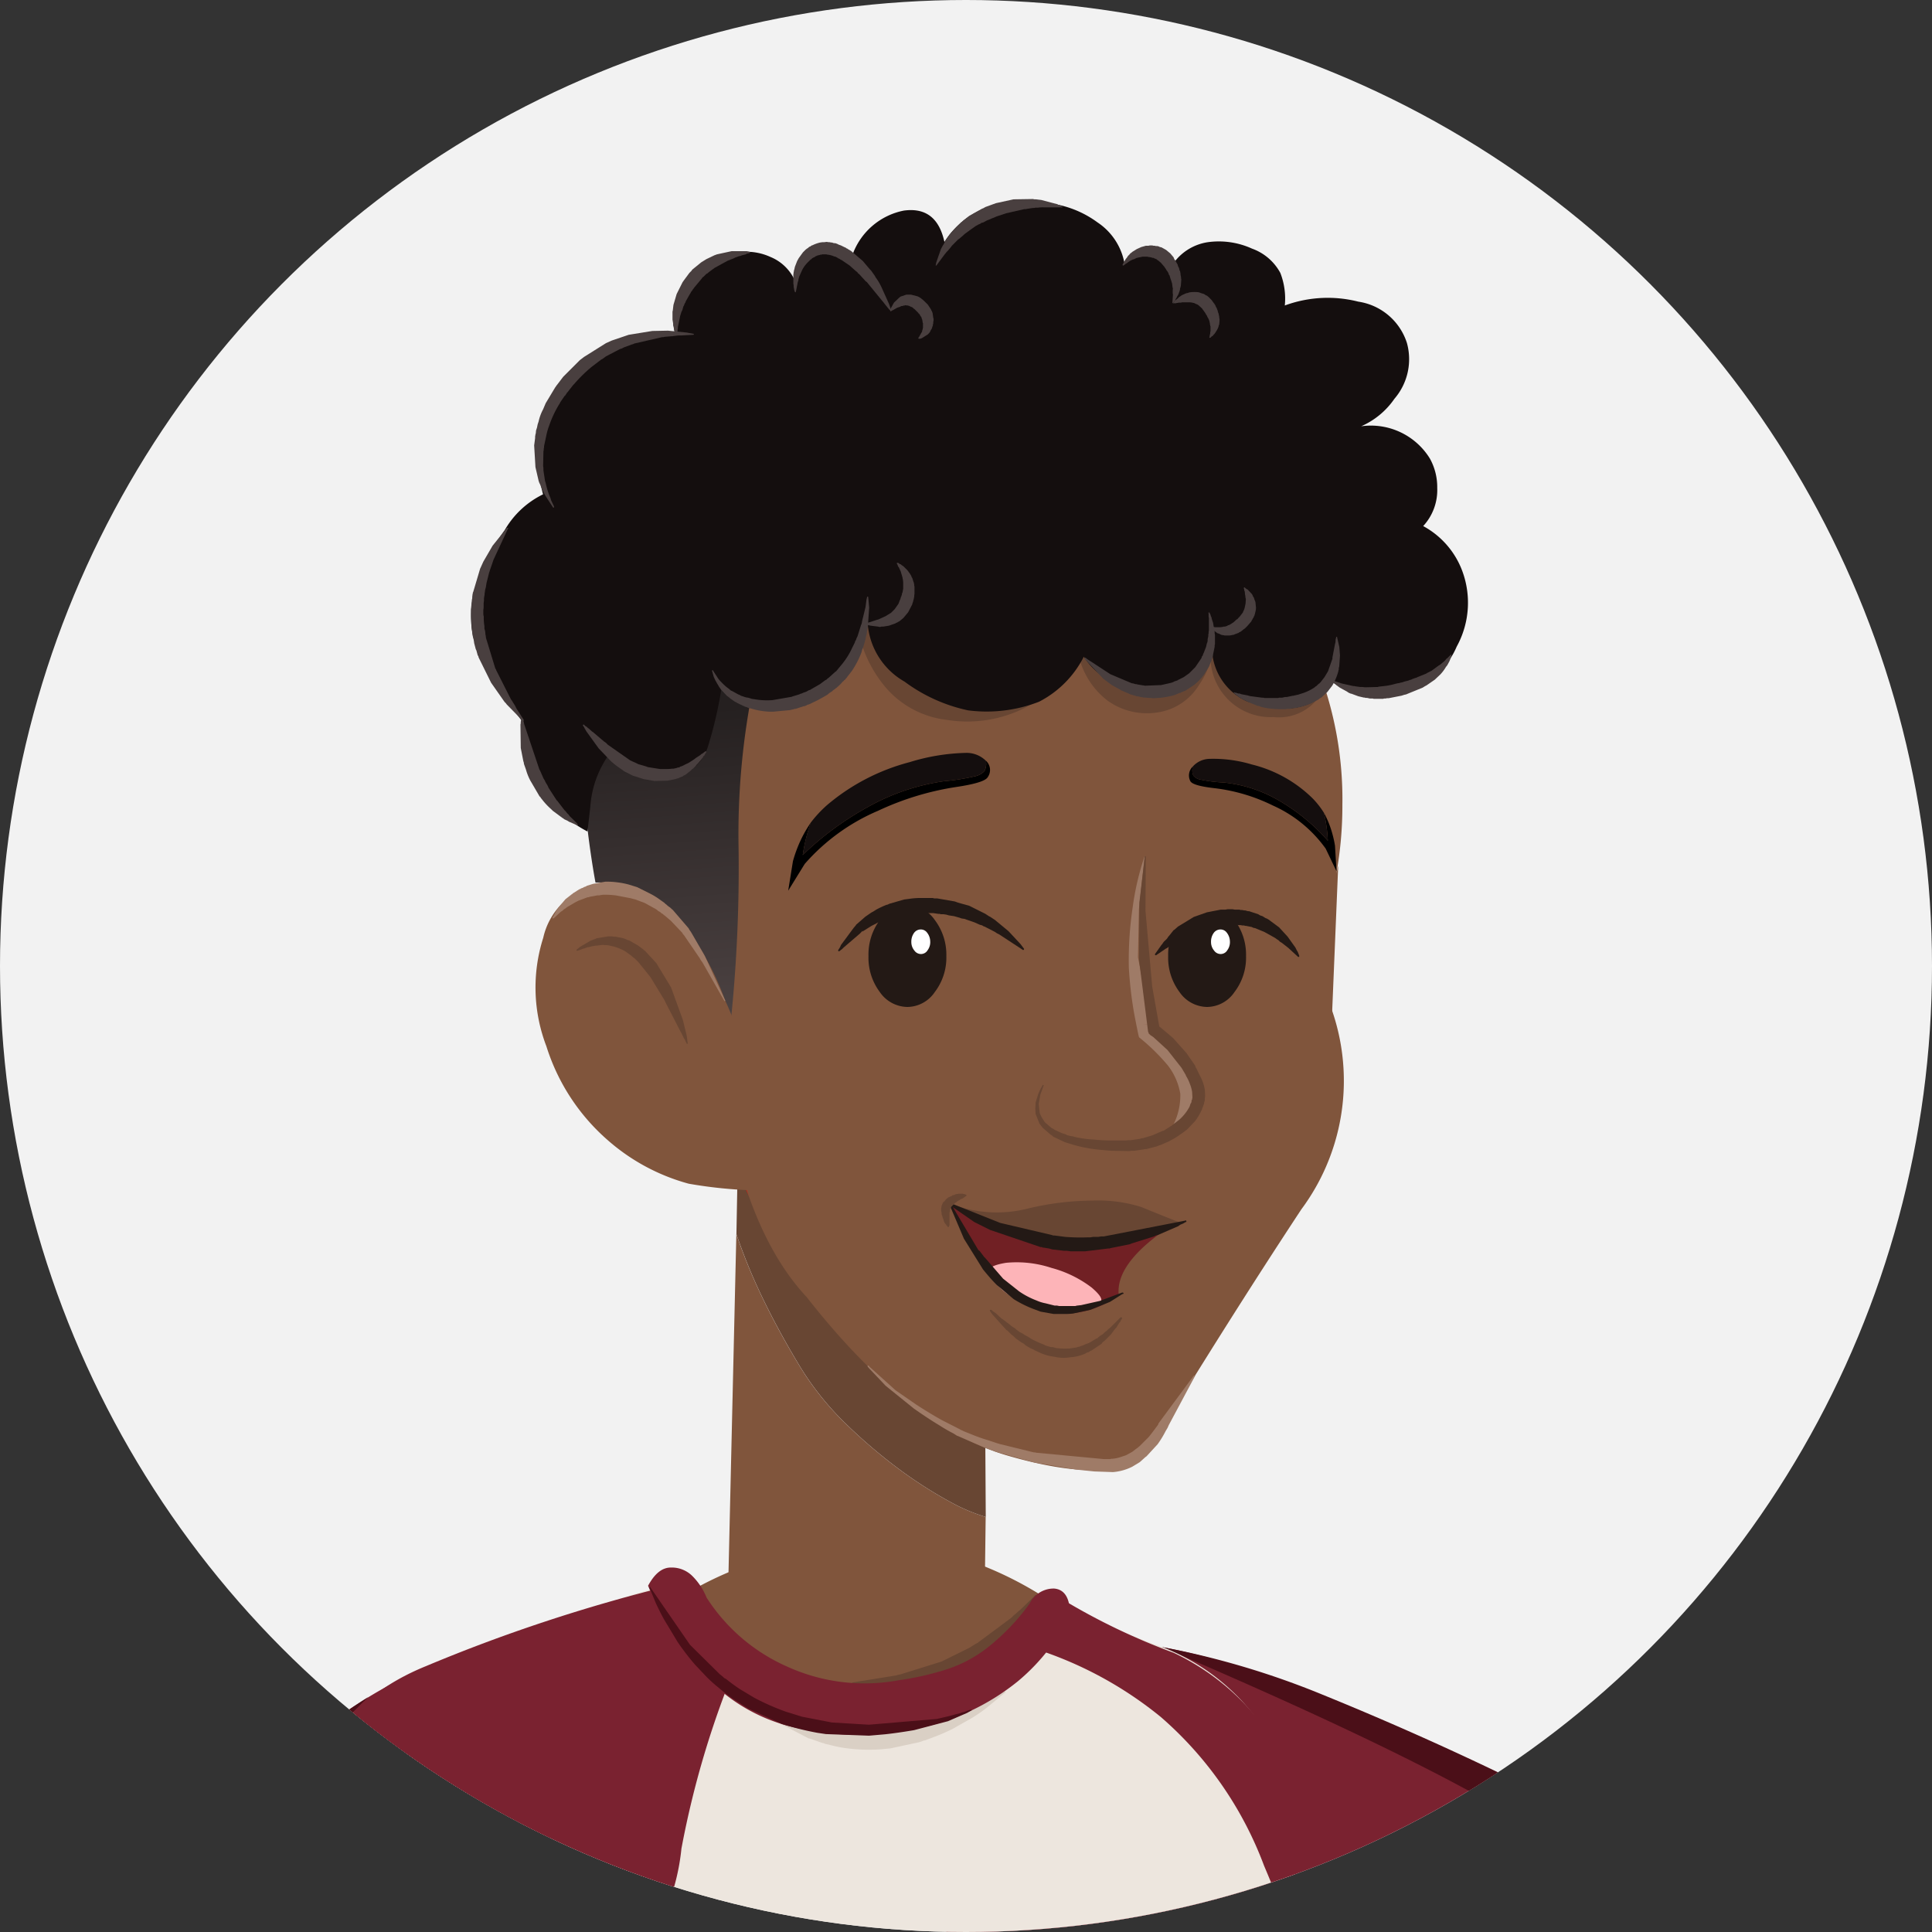 <svg xmlns="http://www.w3.org/2000/svg" xmlns:xlink="http://www.w3.org/1999/xlink" width="75" height="75" viewBox="0 0 75 75">
  <rect x="0" y="0" width="75" height="75" fill="#333333" stroke="none"/>
  <defs>
    <clipPath id="clip-path">
      <circle id="Ellipse_314" data-name="Ellipse 314" cx="37.5" cy="37.5" r="37.5" transform="translate(823.278 1568.256)" fill="#06f"/>
    </clipPath>
    <linearGradient id="linear-gradient" x1="0.543" y1="0.993" x2="0.511" y2="0.105" gradientUnits="objectBoundingBox">
      <stop offset="0" stop-color="#4d4343"/>
      <stop offset="1" stop-color="#252020"/>
    </linearGradient>
  </defs>
  <g id="Mask_Group_16261" data-name="Mask Group 16261" transform="translate(-823.278 -1568.256)" clip-path="url(#clip-path)">
    <circle id="Ellipse_314-2" data-name="Ellipse 314" cx="37.5" cy="37.5" r="37.5" transform="translate(823.278 1568.256)" fill="#f2f2f2"/>
    <g id="male_teen_DS_8" data-name="male teen DS 8" transform="translate(814.672 1575.984)">
      <g id="Group_64057" data-name="Group 64057" transform="matrix(-0.728, 0.686, -0.686, -0.728, 87.548, 79.497)">
        <g id="Group_64040" data-name="Group 64040" transform="translate(0.595 3.275)">
          <g id="Group_64039" data-name="Group 64039" transform="translate(0 0)">
            <path id="Path_51802" data-name="Path 51802" d="M8.62,0a103.73,103.73,0,0,1,3.225,15.79l-9.39,1.885Q.963,9.466,0,1.389Z" fill="#80553c"/>
          </g>
        </g>
        <g id="Group_64042" data-name="Group 64042" transform="translate(0.583 0)">
          <g id="Group_64041" data-name="Group 64041" transform="translate(0 0)">
            <path id="Path_51803" data-name="Path 51803" d="M8.782,4.391A4.242,4.242,0,0,1,7.492,7.5a4.222,4.222,0,0,1-3.1,1.278A4.263,4.263,0,0,1,1.278,7.5,4.263,4.263,0,0,1,0,4.391a4.222,4.222,0,0,1,1.278-3.1A4.242,4.242,0,0,1,4.391,0a4.2,4.2,0,0,1,3.1,1.29A4.2,4.2,0,0,1,8.782,4.391Z" transform="translate(0)" fill="#80553c"/>
          </g>
        </g>
        <g id="Group_64045" data-name="Group 64045" transform="translate(2.381 15.438)">
          <g id="Group_64044" data-name="Group 64044" transform="translate(0 0)">
            <g id="Group_64043" data-name="Group 64043">
              <path id="Path_51804" data-name="Path 51804" d="M.781,7.062,0,1.964A14.563,14.563,0,0,1,9.588.165l.831,4.713Z" fill="#684633"/>
            </g>
          </g>
        </g>
        <g id="Group_64047" data-name="Group 64047" transform="translate(7.864 29.223)">
          <g id="Group_64046" data-name="Group 64046" transform="translate(0 0)">
            <path id="Path_51805" data-name="Path 51805" d="M14.562,7.281a7.015,7.015,0,0,1-2.133,5.147,7.015,7.015,0,0,1-5.147,2.133,7.015,7.015,0,0,1-5.147-2.133A7.015,7.015,0,0,1,0,7.281,7.015,7.015,0,0,1,2.133,2.133,7.015,7.015,0,0,1,7.281,0a7.015,7.015,0,0,1,5.147,2.133A7.015,7.015,0,0,1,14.562,7.281Z" transform="translate(0)" fill="#7a2230"/>
          </g>
        </g>
        <g id="Group_64049" data-name="Group 64049" transform="translate(0.025 16.452)">
          <g id="Group_64048" data-name="Group 64048" transform="translate(0 0)">
            <path id="Path_51806" data-name="Path 51806" d="M17.067,1.285A108.9,108.9,0,0,0,22.2,18.34L10.121,25.348Q5.854,21.59,0,4.113,5.9-2.3,17.067,1.285Z" fill="#7a2230"/>
          </g>
        </g>
        <g id="Group_64052" data-name="Group 64052" transform="translate(0 16.467)">
          <g id="Group_64051" data-name="Group 64051" transform="translate(0 0)">
            <g id="Group_64050" data-name="Group 64050" transform="translate(0 0)">
              <path id="Path_51807" data-name="Path 51807" d="M5.383,18.052A121.944,121.944,0,0,1,0,4.073q5.675-6.256,16.67-2.9Q4.292.464,2.667,4.954,1.674,7.682,8.658,23.683A31.9,31.9,0,0,1,5.383,18.052Z" fill="#4b0f18"/>
            </g>
          </g>
        </g>
        <g id="Group_64054" data-name="Group 64054" transform="translate(18.236 22.401)">
          <g id="Group_64053" data-name="Group 64053" transform="translate(0 0)">
            <path id="Path_51808" data-name="Path 51808" d="M3.669,11.56,3.5,11.312l-.05-.087-.074-.1-.31-.521-.037-.074-.05-.074L1.9,8.124.729,4.366.022.161.01.025Q-.015,0,.022,0L.047.012l2.1,7.455,1.092,2.964.025.087.285.657.05.087.112.285q.025.025-.012.025Q3.669,11.6,3.669,11.56Z" transform="translate(0 0)" fill="#4b0f18"/>
          </g>
        </g>
        <g id="Group_64056" data-name="Group 64056" transform="translate(13.656 35.015)">
          <g id="Group_64055" data-name="Group 64055" transform="translate(0 0)">
            <path id="Path_51809" data-name="Path 51809" d="M1.488,1.861V1.488h.372m-.372,0V1.116m1.488.372L1.488,0,0,1.488,1.488,2.977Zm-1.861,0h.372" transform="translate(0 0)" fill="none" stroke="rgba(0,0,0,0)" stroke-linecap="round" stroke-linejoin="round" stroke-width="0.086"/>
          </g>
        </g>
      </g>
      <g id="Group_64067" data-name="Group 64067" transform="translate(23.424 73.973)">
        <g id="Group_64059" data-name="Group 64059" transform="translate(0 15.581)">
          <g id="Group_64058" data-name="Group 64058">
            <path id="Path_51810" data-name="Path 51810" d="M11.158,127.235a160.107,160.107,0,0,0-1.687-26.4l-32.254,1.389a176.2,176.2,0,0,1-3.97,25.307Q-8.928,134.376,11.158,127.235Z" transform="translate(26.752 -100.836)" fill="#ede6de"/>
          </g>
        </g>
        <g id="Group_64061" data-name="Group 64061" transform="translate(3.868 0.996)">
          <g id="Group_64060" data-name="Group 64060">
            <path id="Path_51811" data-name="Path 51811" d="M1716.939,726.728a16.3,16.3,0,1,0,4.773-11.535A15.715,15.715,0,0,0,1716.939,726.728Z" transform="translate(-1716.939 -710.42)" fill="#ede6de"/>
          </g>
        </g>
        <g id="Group_64064" data-name="Group 64064" transform="translate(0.025 0)">
          <g id="Group_64063" data-name="Group 64063">
            <g id="Group_64062" data-name="Group 64062">
              <path id="Path_51812" data-name="Path 51812" d="M-111.333-311.568q.385-.012.782-.012.4.05.794.112a2.144,2.144,0,0,1,.236-.012,17.631,17.631,0,0,1-.223-3.362,4.112,4.112,0,0,1,.062-.558,4.552,4.552,0,0,1,.1-.484l-.223.707a16.817,16.817,0,0,0-10.048,2.369l-3.238,3.374a26.809,26.809,0,0,0-2.853,4.925,23.017,23.017,0,0,0-.98,4.8,202.219,202.219,0,0,1-3.92,26.188,21.124,21.124,0,0,0,3.325,1.079q2.042.508,3.213.856a17.093,17.093,0,0,0,2.915.571q1.746.227,3.61.571a18.245,18.245,0,0,0,3.771.323q1.923-.035,2.729-.062t3.3-.186a31.98,31.98,0,0,0,4.553-.583q2-.347,3.436-.72t1.786-.471q.336-.087.67-.186t.67-.211q-.261.05-.509.112-2.034.4-4.143.633-1.5.174-3.027.323a54.09,54.09,0,0,1-5.545.186,29.625,29.625,0,0,1-3.436-.273,28.051,28.051,0,0,1-4.838-1.1,10.878,10.878,0,0,1-3.387-1.873,6.524,6.524,0,0,1-2.233-3.486,17.443,17.443,0,0,1-.484-2.816,42.219,42.219,0,0,1-.161-5.111q.062-1.923.186-3.871.074-1.327.211-2.655.163-1.489.285-3.548t.533-4.5a14.821,14.821,0,0,1,1.551-4.565,9.942,9.942,0,0,1,3.188-3.511,20.409,20.409,0,0,1,2.952-1.712A13.429,13.429,0,0,1-111.333-311.568Z" transform="translate(130.847 315.885)" fill="#dad0c5"/>
            </g>
          </g>
        </g>
        <g id="Group_64066" data-name="Group 64066" transform="translate(17.467 44.213)">
          <g id="Group_64065" data-name="Group 64065" transform="translate(0 0)">
            <path id="Path_51813" data-name="Path 51813" d="M-8.8-9.173V-8.8h.372m-.372,0v.372M-7.312-8.8-8.8-7.312-10.289-8.8-8.8-10.289Zm-1.861,0H-8.8" transform="translate(10.289 10.289)" fill="none" stroke="rgba(0,0,0,0)" stroke-linecap="round" stroke-linejoin="round" stroke-width="0.086"/>
          </g>
        </g>
      </g>
      <g id="Group_64092" data-name="Group 64092" transform="translate(20.173 52.226)">
        <g id="Group_64069" data-name="Group 64069" transform="translate(14.08 0)">
          <g id="Group_64068" data-name="Group 64068" transform="translate(0)">
            <path id="Path_51814" data-name="Path 51814" d="M-49.641-260.937l1.228-5.88a14.018,14.018,0,0,0-4.044-2.32,12.76,12.76,0,0,0-4.081-.707,13.685,13.685,0,0,0-7.828,2.357l-.285,6.55Z" transform="translate(64.652 269.845)" fill="#80553c"/>
          </g>
        </g>
        <g id="Group_64071" data-name="Group 64071" transform="translate(3.908 1.452)">
          <g id="Group_64070" data-name="Group 64070">
            <path id="Path_51815" data-name="Path 51815" d="M-100.228-249.995a8.641,8.641,0,0,0-1.315-4.342,8.255,8.255,0,0,0-4.094-3.052,25.245,25.245,0,0,1-3.97-1.861,9.3,9.3,0,0,1-4.317,4.615q-3.291,1.935-5.769-.6t-3.089-3.052a5.3,5.3,0,0,1-1.154-1.526,20.586,20.586,0,0,0-2.605.72q-2.183.686-4.367,1.4a25.9,25.9,0,0,0-4.057,1.749l3.275,34.14q1.29-1.762,2.7-3.411,1.265-1.476,2.655-2.866l.521-.521.521-.5q1-.918,2.084-1.749a20.9,20.9,0,0,1,4.156-2.444,13.2,13.2,0,0,1,4.081-1.042,12.488,12.488,0,0,1,4.032.36,15.2,15.2,0,0,1,3.957,1.737,18.382,18.382,0,0,1,2.469,1.811,26.37,26.37,0,0,1,2.183,2.109,32.823,32.823,0,0,1,3.052,3.784Z" transform="translate(134.963 259.807)" fill="#ede6de"/>
          </g>
        </g>
        <g id="Group_64073" data-name="Group 64073" transform="translate(0.124 4.417)">
          <g id="Group_64072" data-name="Group 64072" transform="translate(0 0)">
            <path id="Path_51816" data-name="Path 51816" d="M1559.089,538.129a7.285,7.285,0,1,0-2.134,5.148A7.015,7.015,0,0,0,1559.089,538.129Z" transform="translate(-1544.525 -530.847)" fill="#ede6de"/>
          </g>
        </g>
        <g id="Group_64076" data-name="Group 64076" transform="translate(5.123 17.604)">
          <g id="Group_64075" data-name="Group 64075">
            <g id="Group_64074" data-name="Group 64074">
              <path id="Path_51817" data-name="Path 51817" d="M-120.084-148.167q-6.463,1.054-6.476,1.042l2.034,20.94,4.354-5.359Z" transform="translate(126.56 148.167)" fill="#dad0c5"/>
            </g>
          </g>
        </g>
        <g id="Group_64081" data-name="Group 64081" transform="translate(0 1.638)">
          <g id="Group_64078" data-name="Group 64078">
            <g id="Group_64077" data-name="Group 64077">
              <path id="Path_51818" data-name="Path 51818" d="M-147.086-248.349a35.687,35.687,0,0,1,2.307-7.567l-2.9-2.605a63.93,63.93,0,0,0-9.329,3.089q-4.722,1.921-4.962,7.406a7.7,7.7,0,0,0,3.8,5.917l.236.124q.158.088.31.161l.062.025.211.087a6.715,6.715,0,0,0,2.047.5,7.392,7.392,0,0,0,.744.037,7.016,7.016,0,0,0,5.148-2.134,6.85,6.85,0,0,0,.521-.583A8.58,8.58,0,0,0-147.086-248.349Z" transform="translate(161.972 258.521)" fill="#7a2230"/>
            </g>
          </g>
          <g id="Group_64080" data-name="Group 64080" transform="translate(28.508 0.496)">
            <g id="Group_64079" data-name="Group 64079" transform="translate(0)">
              <path id="Path_51819" data-name="Path 51819" d="M40.057-250.526a14.22,14.22,0,0,1,4.007,5.769q.762,1.8,1.327,3.411a33.419,33.419,0,0,1-.05-3.92,9.951,9.951,0,0,0-.211-2.68,4.724,4.724,0,0,0-1.464-2.692,9.308,9.308,0,0,0-3.114-2.382,25.211,25.211,0,0,1-4.317-2.072l-1.166,1.886A14.877,14.877,0,0,1,40.057-250.526Z" transform="translate(-35.07 255.091)" fill="#7a2230"/>
            </g>
          </g>
        </g>
        <g id="Group_64083" data-name="Group 64083" transform="translate(21.511 1.961)">
          <g id="Group_64082" data-name="Group 64082">
            <path id="Path_51820" data-name="Path 51820" d="M102.612-141.5l-.074.037-.236.149-1.079.533-1.6.5-.074.012-.074.025-1.7.273h-.012l-.012.025.012.012.1.025.67.05.062.012.856-.025.161-.025H99.7l.695-.124.732-.211a5.8,5.8,0,0,0,.732-.285l.36-.186,1.1-.744.968-.98.422-.6.05-.062.087-.161.05-.074q.012-.012-.012-.037h-.025l-.062.074-.521.5-.05.037-.149.136-.05.037-.1.1Z" transform="translate(-97.749 143.366)" fill="#684633"/>
          </g>
        </g>
        <g id="Group_64085" data-name="Group 64085" transform="translate(17.64 5.707)">
          <g id="Group_64084" data-name="Group 64084">
            <path id="Path_51821" data-name="Path 51821" d="M-32.116-229.615l-.273.112-.1.025a8.362,8.362,0,0,1-.831.261q-.372.1-.434.112l-.67.136h-.062l-.05.012-1.054.074-.062.012-.05-.012h-.347l-.682-.062-1.154-.248-1.253-.459-.459-.223-.1-.037-.074-.05-.236-.112q-.037-.037-.037.012v.025l.757.658.062.037.273.2,1.1.571h.025l.5.174.062.012.05.025.124.025a5.2,5.2,0,0,0,.98.174,6.378,6.378,0,0,0,1.042.012l.385-.037,1.1-.236.124-.037.05-.025.062-.012.236-.087a8.221,8.221,0,0,0,.844-.36l.707-.4a6.117,6.117,0,0,0,.571-.385l.769-.633v-.037h-.037l-.72.323-.037.012-.273.124-.074.025-.074.037-.583.236Z" transform="translate(40.043 230.397)" fill="#dad0c5"/>
          </g>
        </g>
        <g id="Group_64087" data-name="Group 64087" transform="translate(13.596 0.894)">
          <g id="Group_64086" data-name="Group 64086">
            <path id="Path_51822" data-name="Path 51822" d="M-57.563-257.416a9.012,9.012,0,0,0,3.92-1.836,7.883,7.883,0,0,0,1.278-1.352,4.3,4.3,0,0,0,.72-1.576q-.1-.633-.6-.67a1.038,1.038,0,0,0-.943.583,8.562,8.562,0,0,1-1.575,1.662,5.15,5.15,0,0,1-1.65.893,11.269,11.269,0,0,1-1.861.422,7.24,7.24,0,0,1-4.28-.509,7.139,7.139,0,0,1-3.176-2.7,2.5,2.5,0,0,0-.546-.831,1.131,1.131,0,0,0-.844-.335q-.5,0-.881.707a12.17,12.17,0,0,0,1.96,3.2,6.763,6.763,0,0,0,4.143,2.382A10.463,10.463,0,0,0-57.563-257.416Z" transform="translate(67.996 263.669)" fill="#7a2230"/>
          </g>
        </g>
        <g id="Group_64089" data-name="Group 64089" transform="translate(13.636 1.653)">
          <g id="Group_64088" data-name="Group 64088" transform="translate(0)">
            <path id="Path_51823" data-name="Path 51823" d="M-53.424-252.7q.471-.05,1.129-.161l1.315-.347.744-.323.149-.087q.037,0,.012-.025,0-.037-.025-.012l-.05.012-.2.074-.1.025-.062.025-.2.05q-.149.05-.707.174l-2.63.223-1.439-.087-1.154-.223-.645-.2a9.2,9.2,0,0,1-1.228-.546l-.558-.335q-.31-.211-.521-.385l-.074-.037-.05-.05-.124-.1-1.154-1.141L-62.53-258.4q0-.037-.025-.012-.037,0-.012.025l.248.6q.211.447.335.658l.5.831a9.327,9.327,0,0,0,.695.906l.434.459a5.572,5.572,0,0,0,.484.434,6.06,6.06,0,0,0,.546.422l.583.372,1.3.6a11.358,11.358,0,0,0,1.389.347l.335.05,1.675.062Z" transform="translate(62.577 258.418)" fill="#4b0f18"/>
          </g>
        </g>
        <g id="Group_64091" data-name="Group 64091" transform="translate(21.945 37.552)">
          <g id="Group_64090" data-name="Group 64090" transform="translate(0 0)">
            <path id="Path_51824" data-name="Path 51824" d="M-8.8-9.173V-8.8h.372m-.372,0v.372M-7.312-8.8-8.8-7.312-10.289-8.8-8.8-10.289Zm-1.861,0H-8.8" transform="translate(10.289 10.289)" fill="none" stroke="rgba(0,0,0,0)" stroke-linecap="round" stroke-linejoin="round" stroke-width="0.086"/>
          </g>
        </g>
      </g>
      <g id="Group_64101" data-name="Group 64101" transform="translate(46.609 76.913) rotate(-67.309)">
        <g id="Group_64094" data-name="Group 64094" transform="matrix(0.978, -0.208, 0.208, 0.978, 0, 3.79)">
          <g id="Group_64093" data-name="Group 64093" transform="translate(0 0)">
            <path id="Path_51825" data-name="Path 51825" d="M9.777,28.712a18.056,18.056,0,0,1-1.4,3.646L0,30.039q-.012-.943.012-1.885A176.088,176.088,0,0,1,1.728,7.318a59.4,59.4,0,0,0,.6-7.293L8.264,0a60.37,60.37,0,0,0,.347,9.513q.535,4.153,1.178,10.53T9.777,28.712Z" fill="#80553c"/>
          </g>
        </g>
        <g id="Group_64096" data-name="Group 64096" transform="translate(2.246 0)">
          <g id="Group_64095" data-name="Group 64095" transform="translate(0 0)">
            <path id="Path_51826" data-name="Path 51826" d="M5.957,2.978a2.869,2.869,0,0,1-.873,2.1,2.869,2.869,0,0,1-2.1.873,2.869,2.869,0,0,1-2.1-.873A2.869,2.869,0,0,1,0,2.978,2.869,2.869,0,0,1,.873.873,2.869,2.869,0,0,1,2.978,0a2.869,2.869,0,0,1,2.1.873A2.869,2.869,0,0,1,5.957,2.978Z" transform="translate(0)" fill="#80553c"/>
          </g>
        </g>
        <g id="Group_64098" data-name="Group 64098" transform="translate(2.695 5.762)">
          <g id="Group_64097" data-name="Group 64097" transform="translate(0 0)">
            <path id="Path_51827" data-name="Path 51827" d="M3.073,24.421l.149,1.091q.025.025-.012.025-.025.025-.025-.012L1.9,18.6l-.781-5.78L.01.025Q-.015,0,.022,0L.047.012,3.036,24.148Q3.061,24.334,3.073,24.421Z" transform="translate(0 0)" fill="#684633"/>
          </g>
        </g>
        <g id="Group_64100" data-name="Group 64100" transform="translate(9.117 31.175)">
          <g id="Group_64099" data-name="Group 64099" transform="translate(0 0)">
            <path id="Path_51828" data-name="Path 51828" d="M1.488,1.86V1.488H1.86m-.372,0V1.116m1.488.372L1.488,0,0,1.488,1.488,2.977Zm-1.86,0h.372" fill="none" stroke="rgba(0,0,0,0)" stroke-linecap="round" stroke-linejoin="round" stroke-width="0.086"/>
          </g>
        </g>
      </g>
      <g id="Group_64120" data-name="Group 64120" transform="translate(16.189 51.582) rotate(21.652)">
        <g id="Group_64103" data-name="Group 64103" transform="translate(0.595 22.836)">
          <g id="Group_64102" data-name="Group 64102" transform="translate(0 0)">
            <path id="Path_51829" data-name="Path 51829" d="M8.621,17.676a103.735,103.735,0,0,0,3.225-15.79L2.456,0Q.963,8.21,0,16.287Z" fill="#80553c"/>
          </g>
        </g>
        <g id="Group_64105" data-name="Group 64105" transform="translate(0.583 35.004)">
          <g id="Group_64104" data-name="Group 64104" transform="translate(0 0)">
            <path id="Path_51830" data-name="Path 51830" d="M8.782,4.391a4.243,4.243,0,0,0-1.29-3.113A4.222,4.222,0,0,0,4.391,0,4.263,4.263,0,0,0,1.278,1.278,4.263,4.263,0,0,0,0,4.391a4.222,4.222,0,0,0,1.278,3.1,4.243,4.243,0,0,0,3.113,1.29,4.2,4.2,0,0,0,3.1-1.29A4.2,4.2,0,0,0,8.782,4.391Z" fill="#80553c"/>
          </g>
        </g>
        <g id="Group_64108" data-name="Group 64108" transform="translate(2.382 21.286)">
          <g id="Group_64107" data-name="Group 64107" transform="translate(0 0)">
            <g id="Group_64106" data-name="Group 64106">
              <path id="Path_51831" data-name="Path 51831" d="M.781,0,0,5.1A14.564,14.564,0,0,0,9.588,6.9l.831-4.714Z" fill="#684633"/>
            </g>
          </g>
        </g>
        <g id="Group_64110" data-name="Group 64110" transform="translate(7.864 0)">
          <g id="Group_64109" data-name="Group 64109" transform="translate(0 0)">
            <path id="Path_51832" data-name="Path 51832" d="M14.562,7.281a7.015,7.015,0,0,0-2.133-5.148A7.015,7.015,0,0,0,7.281,0,7.015,7.015,0,0,0,2.134,2.134,7.015,7.015,0,0,0,0,7.281a7.015,7.015,0,0,0,2.134,5.148,7.015,7.015,0,0,0,5.148,2.134,7.015,7.015,0,0,0,5.148-2.134A7.015,7.015,0,0,0,14.562,7.281Z" transform="translate(0)" fill="#7a2230"/>
          </g>
        </g>
        <g id="Group_64112" data-name="Group 64112" transform="translate(0.025 1.985)">
          <g id="Group_64111" data-name="Group 64111" transform="translate(0 0)">
            <path id="Path_51833" data-name="Path 51833" d="M17.068,24.064A108.906,108.906,0,0,1,22.2,7.008L10.122,0Q5.855,3.758,0,21.236,5.9,27.649,17.068,24.064Z" fill="#7a2230"/>
          </g>
        </g>
        <g id="Group_64115" data-name="Group 64115" transform="translate(0 3.634)">
          <g id="Group_64114" data-name="Group 64114" transform="translate(0 0)">
            <g id="Group_64113" data-name="Group 64113">
              <path id="Path_51834" data-name="Path 51834" d="M5.383,5.631A121.95,121.95,0,0,0,0,19.611q5.675,6.257,16.671,2.9-12.379.707-14-3.783Q1.675,16,8.658,0A31.9,31.9,0,0,0,5.383,5.631Z" fill="#4b0f18"/>
            </g>
          </g>
        </g>
        <g id="Group_64117" data-name="Group 64117" transform="translate(18.237 9.802)">
          <g id="Group_64116" data-name="Group 64116" transform="translate(0 0)">
            <path id="Path_51835" data-name="Path 51835" d="M3.669.022,3.5.27l-.05.087-.074.1-.31.521-.037.074-.05.074L1.9,3.458.729,7.217.022,11.422l-.012.136q-.025.025.012.025l.025-.012,2.1-7.455L3.235,1.151l.025-.087L3.545.407,3.595.32,3.706.035Q3.731.01,3.694.01,3.669-.015,3.669.022Z" fill="#4b0f18"/>
          </g>
        </g>
        <g id="Group_64119" data-name="Group 64119" transform="translate(13.657 5.793)">
          <g id="Group_64118" data-name="Group 64118" transform="translate(0 0)">
            <path id="Path_51836" data-name="Path 51836" d="M1.488,1.116v.372h.372m-.372,0v.372m1.488-.372L1.488,2.977,0,1.488,1.488,0Zm-1.861,0h.372" fill="none" stroke="rgba(0,0,0,0)" stroke-linecap="round" stroke-linejoin="round" stroke-width="0.086"/>
          </g>
        </g>
      </g>
      <g id="Group_64129" data-name="Group 64129" transform="translate(12.3 99.226) rotate(-137.749)">
        <g id="Group_64122" data-name="Group 64122" transform="matrix(0.978, 0.208, -0.208, 0.978, 6.728, 0)">
          <g id="Group_64121" data-name="Group 64121" transform="translate(0 0)">
            <path id="Path_51837" data-name="Path 51837" d="M9.778,3.647A18.058,18.058,0,0,0,8.377,0L0,2.32Q-.008,3.262.017,4.2A176.1,176.1,0,0,0,1.728,25.043a59.407,59.407,0,0,1,.6,7.293l5.941.025a60.375,60.375,0,0,1,.347-9.514q.535-4.153,1.178-10.531T9.778,3.647Z" transform="translate(0)" fill="#80553c"/>
          </g>
        </g>
        <g id="Group_64124" data-name="Group 64124" transform="translate(2.246 29.487)">
          <g id="Group_64123" data-name="Group 64123" transform="translate(0 0)">
            <path id="Path_51838" data-name="Path 51838" d="M5.957,2.979A2.869,2.869,0,0,0,5.084.873,2.869,2.869,0,0,0,2.979,0,2.869,2.869,0,0,0,.873.873,2.869,2.869,0,0,0,0,2.979,2.869,2.869,0,0,0,.873,5.084a2.869,2.869,0,0,0,2.105.873,2.869,2.869,0,0,0,2.105-.873A2.869,2.869,0,0,0,5.957,2.979Z" transform="translate(0)" fill="#80553c"/>
          </g>
        </g>
        <g id="Group_64126" data-name="Group 64126" transform="translate(2.695 4.132)">
          <g id="Group_64125" data-name="Group 64125" transform="translate(0 0)">
            <path id="Path_51839" data-name="Path 51839" d="M3.074,1.126,3.223.035Q3.247.01,3.21.01q-.025-.025-.025.012L1.9,6.944l-.781,5.78-1.1,12.8q-.025.025.012.025l.025-.012L3.036,1.4Q3.061,1.213,3.074,1.126Z" fill="#684633"/>
          </g>
        </g>
        <g id="Group_64128" data-name="Group 64128" transform="translate(9.118 1.289)">
          <g id="Group_64127" data-name="Group 64127" transform="translate(0 0)">
            <path id="Path_51840" data-name="Path 51840" d="M1.488,1.116v.372h.372m-.372,0v.372m1.488-.372L1.488,2.977,0,1.488,1.488,0Zm-1.861,0h.372" fill="none" stroke="rgba(0,0,0,0)" stroke-linecap="round" stroke-linejoin="round" stroke-width="0.086"/>
          </g>
        </g>
      </g>
      <g id="Group_64134" data-name="Group 64134" transform="translate(36.871 31.795)">
        <g id="Group_64131" data-name="Group 64131" transform="translate(0 0)">
          <g id="Group_64130" data-name="Group 64130">
            <path id="Path_51841" data-name="Path 51841" d="M-21.641-106.406a7.166,7.166,0,0,1-1.166-.471,16.863,16.863,0,0,1-2.32-1.476,20.334,20.334,0,0,1-2.1-1.824,11.305,11.305,0,0,1-1.724-2.233q-.757-1.265-1.327-2.444a21.868,21.868,0,0,1-1.042-2.531l-.323,13.944,9.962.149Z" transform="translate(31.64 125.771)" fill="#80553c"/>
            <path id="Path_51842" data-name="Path 51842" d="M-19.821-170.945h-.062a4.548,4.548,0,0,0-1.377-3.015,4.565,4.565,0,0,0-3.349-1.389,4.62,4.62,0,0,0-3.374,1.389,4.6,4.6,0,0,0-1.377,3.362q0,.136.012.273l-.062,3.362a21.864,21.864,0,0,0,1.042,2.531q.571,1.179,1.327,2.444a11.3,11.3,0,0,0,1.724,2.233,20.333,20.333,0,0,0,2.1,1.824,16.865,16.865,0,0,0,2.32,1.476,7.163,7.163,0,0,0,1.166.471Z" transform="translate(29.733 175.349)" fill="#684633"/>
          </g>
        </g>
        <g id="Group_64133" data-name="Group 64133" transform="translate(3.089 23.88)">
          <g id="Group_64132" data-name="Group 64132" transform="translate(0 0)">
            <path id="Path_51843" data-name="Path 51843" d="M-8.8-9.173V-8.8h.372m-.372,0v.372M-7.312-8.8-8.8-7.312-10.289-8.8-8.8-10.289Zm-1.861,0H-8.8" transform="translate(10.289 10.289)" fill="none" stroke="rgba(0,0,0,0)" stroke-linecap="round" stroke-linejoin="round" stroke-width="0.086"/>
          </g>
        </g>
      </g>
      <g id="Group_64225" data-name="Group 64225" transform="translate(26.885 0)">
        <g id="Group_64135" data-name="Group 64135" transform="translate(10.353 31.808)">
          <path id="Path_51844" data-name="Path 51844" d="M-23.277-28.079a4.553,4.553,0,0,1-1.394,3.354,4.553,4.553,0,0,1-3.354,1.394,4.583,4.583,0,0,1-3.363-1.394,4.568,4.568,0,0,1-1.385-3.354,4.6,4.6,0,0,1,1.385-3.363,4.6,4.6,0,0,1,3.363-1.385,4.568,4.568,0,0,1,3.354,1.385A4.583,4.583,0,0,1-23.277-28.079Z" transform="translate(32.773 32.828)" fill="none" stroke="red" stroke-linecap="round" stroke-linejoin="round" stroke-width="0.086"/>
        </g>
        <g id="Group_64141" data-name="Group 64141" transform="translate(4.751 8.981)">
          <g id="Group_64137" data-name="Group 64137">
            <g id="Group_64136" data-name="Group 64136">
              <path id="Path_51845" data-name="Path 51845" d="M-13.934-153.516a14.011,14.011,0,0,0-10.284-4.255A14.011,14.011,0,0,0-34.5-153.516a14.011,14.011,0,0,0-4.255,10.284,13.99,13.99,0,0,0,2.221,7.778l.012.062q5.224,7.308,12.653,8.274,8.784.863,13.708-5.955l.323-7.8-.074.31a14.734,14.734,0,0,0,.236-2.667A14.011,14.011,0,0,0-13.934-153.516Z" transform="translate(38.757 157.771)" fill="#80553c"/>
            </g>
          </g>
          <g id="Group_64140" data-name="Group 64140" transform="translate(10.185 6.411)">
            <g id="Group_64139" data-name="Group 64139">
              <g id="Group_64138" data-name="Group 64138">
                <path id="Path_51846" data-name="Path 51846" d="M82.07,48.855a2.275,2.275,0,0,0,1.662-1.079,3.28,3.28,0,0,0,.447-.93,2.335,2.335,0,0,0,2.444,2.183,1.925,1.925,0,0,0,1.848-.906,2.3,2.3,0,0,0,.459-1.613q-.323-.409-9.416-1.451Q70.4,44,70.4,44.439a4.968,4.968,0,0,0,1.216,3.5,3.69,3.69,0,0,0,2.332,1.2,4.978,4.978,0,0,0,3.8-.955,6.023,6.023,0,0,0,1.327-1.464,3.075,3.075,0,0,0,1.092,1.662A2.609,2.609,0,0,0,82.07,48.855Z" transform="translate(-70.397 -44.312)" fill="#684633"/>
              </g>
            </g>
          </g>
        </g>
        <g id="Group_64146" data-name="Group 64146" transform="translate(9.391 30.443)">
          <g id="Group_64143" data-name="Group 64143" transform="translate(0 0)">
            <g id="Group_64142" data-name="Group 64142" transform="translate(0 0)">
              <path id="Path_51847" data-name="Path 51847" d="M-9.386,9.01q3.936,5.032,7.8,6.153t5.359.012Q6.939,9.967,9.817,5.6a8.368,8.368,0,0,0,.744-8.771l-23.6.533Q-12.489,5.7-9.386,9.01Z" transform="translate(13.033 3.173)" fill="#80553c"/>
            </g>
          </g>
          <g id="Group_64145" data-name="Group 64145" transform="translate(6.01 14.843)">
            <g id="Group_64144" data-name="Group 64144">
              <path id="Path_51848" data-name="Path 51848" d="M-30.99,101.907q.037-.037-.012-.037h-.025l-1.365,1.848-.012.037-.012.025-.037.05q-.248.335-.323.422l-.347.347-.062.05-.025.025-.025.012-.174.136-.248.136-.261.087a1.355,1.355,0,0,1-.285.05h-.037l-.025.012h-.248l-2.63-.248-.037-.012h-.05l-1.365-.335-.012-.012h-.025l-.372-.124a6.023,6.023,0,0,1-.633-.223l-.31-.124-.074-.037-.037-.012-.037-.025-.707-.36q-.447-.248-.992-.6l-.806-.558-1.017-.918-.025-.037q-.012-.012-.037,0t0,.037l.025.037.67.707,1.092.881q.583.409.98.645a6.191,6.191,0,0,0,.558.323l.136.087.037.012,1.079.471.335.112.037.025h.025l.025.012,1.377.385h.025l.012.012h.012l.037.012,1.613.273.72.074.72.025a2.034,2.034,0,0,0,.732-.2l.31-.186.223-.2.037-.025.434-.471a3.817,3.817,0,0,0,.31-.509l.074-.124.05-.112Z" transform="translate(43.687 -101.479)" fill="#9f7b67"/>
            </g>
          </g>
        </g>
        <g id="Group_64169" data-name="Group 64169" transform="translate(0 0)">
          <g id="Group_64148" data-name="Group 64148" transform="translate(4.23 18.653)">
            <g id="Group_64147" data-name="Group 64147">
              <path id="Path_51849" data-name="Path 51849" d="M54.877,124.659q.112,2.295.347,4.119.124.943.261,1.687a3.784,3.784,0,0,1,3,1.216,8.013,8.013,0,0,1,2.208,4.59,58.045,58.045,0,0,0,.347-7.108,28.877,28.877,0,0,1,.608-6.5q-.744-.31-3.287.6Q57.991,123.382,54.877,124.659Z" transform="translate(-54.877 -122.583)" fill="url(#linear-gradient)"/>
            </g>
          </g>
          <g id="Group_64150" data-name="Group 64150" transform="translate(0 0.09)">
            <g id="Group_64149" data-name="Group 64149">
              <path id="Path_51850" data-name="Path 51850" d="M49.965-4.908a3.958,3.958,0,0,0-1.513-.682,5.794,5.794,0,0,0-2.531.012,3.34,3.34,0,0,0-1.9,1.427q-.3-1.389-1.575-1.216a2.666,2.666,0,0,0-2.01,1.762,1.033,1.033,0,0,0-.6-.335,1.141,1.141,0,0,0-.695.1,1.749,1.749,0,0,0-.645.459,1.223,1.223,0,0,0-.285.72,1.776,1.776,0,0,0-.943-.906,2.224,2.224,0,0,0-2.022.087,3.041,3.041,0,0,0-1.427,1.265A2.463,2.463,0,0,0,33.552-.6a5.651,5.651,0,0,0-2.134.3A3.6,3.6,0,0,0,29.669.761a6,6,0,0,0-1.253,2.431,4.749,4.749,0,0,0,.025,2.456,3.468,3.468,0,0,0-1.489,1.389A7.987,7.987,0,0,0,25.774,9.42a3.617,3.617,0,0,0,.409,2.866,20.036,20.036,0,0,0,1.427,2.146,3.486,3.486,0,0,0,.682,2.556,4.776,4.776,0,0,0,1.873,1.749l.112-.98a3.934,3.934,0,0,1,.732-2.022,2.35,2.35,0,0,0,2.493.93,1.825,1.825,0,0,0,1.34-1.228,15.967,15.967,0,0,0,.521-2.233,2.407,2.407,0,0,0,1.439.682,3.543,3.543,0,0,0,1.7-.211,4.906,4.906,0,0,0,2.072-1.824q.31-.72.471-1.154a2.842,2.842,0,0,0,1.427,2.221,6.356,6.356,0,0,0,2.469,1.116,5.615,5.615,0,0,0,2.754-.335,3.984,3.984,0,0,0,1.737-1.749,2.666,2.666,0,0,0,1.6,1.154,3.191,3.191,0,0,0,2.134.136,1.889,1.889,0,0,0,.906-.62,2.04,2.04,0,0,0,.335-.955,2.308,2.308,0,0,0,1.365,2.022,5.028,5.028,0,0,0,1.538.273,2.309,2.309,0,0,0,.992-.236,1.819,1.819,0,0,0,.744-.806,3.134,3.134,0,0,0,2.283.5,3.075,3.075,0,0,0,2.58-1.861,3.535,3.535,0,0,0,.174-3.039,3.286,3.286,0,0,0-1.476-1.638A2.058,2.058,0,0,0,63.152,5.4a2.284,2.284,0,0,0-.285-1.141A2.692,2.692,0,0,0,60.2,3.006a3.056,3.056,0,0,0,1.29-1.067,2.354,2.354,0,0,0,.484-2.171,2.343,2.343,0,0,0-1.886-1.6,4.821,4.821,0,0,0-2.853.149,2.743,2.743,0,0,0-.174-1.265,2.024,2.024,0,0,0-1.1-.943,3.109,3.109,0,0,0-1.724-.248,2.011,2.011,0,0,0-1.3.782,1.488,1.488,0,0,0-.844-.571.9.9,0,0,0-.645.136,1.1,1.1,0,0,0-.447.422A2.427,2.427,0,0,0,49.965-4.908Z" transform="translate(-25.638 5.724)" fill="#140e0e"/>
            </g>
          </g>
          <g id="Group_64154" data-name="Group 64154" transform="translate(0)">
            <g id="Group_64151" data-name="Group 64151" transform="translate(18.037)">
              <path id="Path_51851" data-name="Path 51851" d="M156.092,11.481l.012.025.72.769.335.248.335.186.037.025.037.012.31.136.248.074.087.012.087.025h.05l.025.012h.012l.372.025a3.121,3.121,0,0,0,.757-.1l.087-.025.174-.074.05-.012h.012v-.012h.012l.012-.012.05-.012.012-.012.025-.012.05-.012.36-.236.136-.124a1.954,1.954,0,0,0,.248-.285l.186-.3.062-.161L161,11.63v-.012l.012-.012.025-.074v-.012l.012-.025.025-.074v-.025l.012-.025v-.037l.062-.3v-.062l.012-.037v-.36l-.012-.062v-.062l-.012-.05-.05-.3-.05-.149-.012-.062L161,9.844l-.012-.05-.037-.074V9.7l-.05.012.012.025v.124l.012.062V10.4l-.012.062v.05l-.012.05v.062l-.025.112V10.8l-.012.062-.012.025-.012.037-.025.112-.087.223v.012l-.012.012-.025.062v.012l-.012.025-.025.025-.012.037v.012l-.012.025-.236.347-.236.236-.211.149-.223.112-.012.012-.037.012-.025.012h-.012l-.037.012-.074.037-.074.025-.385.087-.645.025-.012-.012h-.037l-.223-.037-.037-.012h-.037L158,12.461l-.074-.012L157.1,12.1l-.893-.583-.062-.05-.025-.012-.025.025m14.217-.149-.012.025-.124.124-.037.025-.037.05-.037.037-.161.136-.062.037-.273.2-.174.087-.037.025-.335.136a.3.3,0,0,1-.1.037l-.1.037-.05.025-.05.012-.062.025-.149.037-.037.012-.025.012-.112.025h-.012l-.012.012h-.037l-.112.025a2.476,2.476,0,0,1-.434.087l-.223.025-.025.012-.5.012-.1-.012H166.8l-.186-.025-.05-.012h-.037l-.447-.1-.261-.087-.062-.012-.012-.012-.025.037.025.012.124.124.136.1.273.149.074.05.087.037h.025l.025.012.236.087.211.05h.037l.025.012h.062l.112.025h.112l.037.012h.372l.025-.012h.062l.062-.012h.062l.509-.1.025-.012h.025l.012-.012.112-.025.025-.012.608-.248.1-.062.05-.025.323-.223.223-.211a1.6,1.6,0,0,0,.211-.285l.05-.062.087-.161.062-.161.012-.062.012-.012-.037-.025M151.614-5.688l-.223.174-.05.05-.025.012-.409.422-.012.025-.037.037-.136.2-.025.05-.025.037-.05.1-.025.037-.074.136-.186.533-.012.074-.012.025.037.012.012-.025.323-.434.025-.025.025-.037.062-.062.124-.149.025-.037.248-.248.025-.012.174-.149.037-.037.149-.112L151.6-5.1l.025-.025.248-.174.112-.062.062-.025.05-.037.062-.012.161-.087.037-.012.174-.074.037-.012.112-.05.372-.124.707-.161h.062l.05-.012L154.095-6h.05l.05-.012h.1a1.261,1.261,0,0,1,.2-.012h.707l.025.012.012-.05h-.025l-.062-.037-.074-.025-.05-.025-.608-.161-.211-.025h-.062l-.05-.012-.757.012-.682.149-.409.149-.087.05-.037.012-.509.285M159.6-2.4l-.025.037-.012.025-.025.012.012.037.025-.012h.074l.025-.012h.025l.062-.012h.074l.05-.012h.31l.087.012.037.012h.025l.1.05h.012l.025.012.012.012.025.012.136.124.062.087.012.012.012.025.025.025.012.025.025.037.025.05.025.025V-1.8l.025.05a.5.5,0,0,1,.074.174v.025l.012.012v.05l.012.037v.025l.012.025v.186l-.012.037v.062l-.012.025v.025l-.012.037v.025l-.012.037.025.012.025-.012L161.017-1l.037-.025.025-.012.012-.025.05-.05.025-.037.012-.012.012-.025a.8.8,0,0,0,.1-.186L161.3-1.4V-1.42l.025-.062.012-.136v-.062l-.012-.074v-.037l-.012-.037L161.3-1.9l-.012-.025L161.265-2v-.025l-.012-.012-.025-.074-.037-.062-.012-.037-.012-.025-.025-.025v-.025h-.012V-2.3h-.012l-.087-.124-.124-.124-.062-.05-.037-.012-.074-.05-.124-.037a.356.356,0,0,0-.161-.037,1.172,1.172,0,0,0-.285.012L160.1-2.7l-.062.012-.161.074-.112.074-.062.062-.05.037-.025.025Z" transform="translate(-150.311 6.345)" fill="#493f3f"/>
            </g>
            <g id="Group_64152" data-name="Group 64152" transform="translate(0 5.111)">
              <path id="Path_51852" data-name="Path 51852" d="M29.992,44.315l.037.05.037.074.025.037.025.05.484.67.5.521.05.037.05.05.025.012.025.025.347.248.347.174h.012l.385.124.422.074.5-.012.261-.05.037-.012h.025l.062-.025h.025l.05-.025h.012l.012-.012.1-.037.025-.012.025-.025.062-.025.223-.174.037-.037.05-.037.1-.1.025-.037.062-.062.186-.223.025-.05.037-.037.037-.074.037-.05q.012-.012-.012-.037h-.025l-.112.087-.05.025-.037.037-.174.112-.062.05-.211.136-.05.025L34,45.8l-.174.087-.05.012-.037.025-.025.012h-.025l-.05.012-.012.012H33.6l-.037.012h-.012l-.05.012h-.062a1.477,1.477,0,0,1-.223.012h-.236l-.471-.074-.062-.025-.3-.087-.025-.012h-.012l-.012-.012-.273-.124-.868-.608-.074-.074-.087-.062-.422-.36-.025-.012-.124-.112-.05-.037-.037-.037-.062-.037-.05-.05q-.012-.012-.037.012v.025m-2.915-7.642q.037-.037-.012-.037H27.04l-.558.695-.36.62-.112.248L26,38.211l-.273.918-.012.012v.025l-.012.05-.012.1v.05l-.012.05-.037.385.025.707.037.3.05.2.012.1.062.236.025.05.05.186.025.037.012.05.484.98.521.744.05.05.037.05.62.633h.037v-.037l-.285-.447-.05-.1-.124-.2-.037-.05-.571-1.129-.012-.037-.025-.037-.36-1.179-.012-.1-.012-.037v-.05l-.012-.087-.025-.087v-.1a1.843,1.843,0,0,1-.025-.36L26.122,40v-.174l.012-.1v-.174l.012-.087v-.087l.012-.087.012-.05V39.2l.025-.174.025-.087.025-.161.1-.4.012-.037.012-.025v-.012l.149-.434.558-1.2m6.5-7.493a1.752,1.752,0,0,1,.236-.012l.459-.025a.022.022,0,0,0,.025-.025l-.012-.012-.261-.05-.732-.074-.608.012-.918.149-.657.223-.223.1L30.029,30l-.161.124-.645.645-.236.31v.012h-.012l-.012.012-.012.025-.062.087v.012l-.012.012-.335.558-.1.236a1.814,1.814,0,0,0-.174.471l-.037.112-.025.124-.037.112-.012.124L28.144,33v.025l-.012.062v.062l-.037.285.05.844.124.533.025.074.037.074a2.373,2.373,0,0,0,.236.484l.261.4q.025.012.037,0V35.8l-.112-.236-.025-.087-.037-.087a3.1,3.1,0,0,1-.149-.5l-.025-.074-.062-.409v-.087l-.012-.087.012-.571.012-.05v-.05l.012-.05v-.05l.087-.409a2.593,2.593,0,0,1,.124-.422,4.066,4.066,0,0,1,.4-.831l.025-.05.161-.236L29.3,31.5l.012-.025.037-.05.012-.025.012-.012v-.012h.012l.223-.285.037-.037a5.754,5.754,0,0,1,.682-.67L30.7,30.1l.05-.025.136-.1.546-.285.05-.012.1-.05.3-.112.05-.012.05-.025,1.079-.248h.05l.037-.012.3-.025h.037l.037-.012h.062m8.845,8.944-.074-.05-.025-.025-.037-.012-.074-.05L42.174,38v.025l.025.037.025.074.025.025.074.161.074.248V38.6l.012.037.012.112v.248l-.025.136-.025.062v.037l-.012.012v.012l-.012.037V39.3l-.012.012-.025.087v.012l-.012.012-.062.161-.149.211-.136.136-.223.136-.273.124-.05.012-.3.1h-.025l-.05.025L41,40.345a.022.022,0,0,0-.025.025l.012.012.05.025.05.012h.025l.037.012.3.037a.161.161,0,0,0,.124,0h.074l.223-.037.248-.087.037-.025.037-.012.037-.025.05-.025.149-.124.186-.223.161-.31v-.025l.012-.025.025-.074v-.025l.012-.025.012-.05v-.025l.012-.025v-.05l.012-.087v-.273l-.012-.05v-.037l-.012-.05v-.025l-.012-.012-.05-.161-.025-.037-.012-.037-.012-.025-.062-.1-.025-.025-.012-.025-.05-.062Z" transform="translate(-25.638 -28.982)" fill="#493f3f"/>
            </g>
            <g id="Group_64153" data-name="Group 64153" transform="translate(16.276 3.709)">
              <path id="Path_51853" data-name="Path 51853" d="M138.942,19.293h-.174l-.223.074-.05.037-.211.2-.124.223-.012.05-.012.025.012.037h.025l.025-.025.037-.012.174-.1.112-.037.037-.025.087-.012.012-.012h.05l.012-.012.087.012h.025l.025.012h.012l.074.037.037.012.037.025.037.037.025.012.149.149.012.025.025.012.012.025.012.012.025.05.012.012.025.037.025.087.012.012v.05l.012.025v.05h.012v.2H139.4v.037l-.012.025v.012l-.012.025v.037l-.012.012-.112.2-.025.025.012.037h.05l.05-.012.05-.025.136-.087.025-.012.012-.012.025-.012.062-.062.037-.05v-.012l.012-.012.012-.037.037-.05.05-.149v-.05h.012v-.074l.012-.05v-.074l-.012-.037-.025-.174-.025-.074-.025-.037-.012-.037-.124-.186-.074-.074a1.531,1.531,0,0,0-.248-.211l-.074-.037Z" transform="translate(-138.135 -19.293)" fill="#493f3f"/>
            </g>
          </g>
          <g id="Group_64156" data-name="Group 64156" transform="translate(9.356 15.432)">
            <g id="Group_64155" data-name="Group 64155">
              <path id="Path_51854" data-name="Path 51854" d="M96.333,100.334l-.025.112-.037.285-.136.558a.309.309,0,0,1-.037.136l-.136.434-.037.074-.025.074-.025.037-.025.074-.1.2a2.907,2.907,0,0,1-.385.62l-.236.285-.025.012-.273.248-.025.012-.05.05-.05.025-.2.149-.347.2-.037.025-.05.012-.087.05-.136.05-.05.025-.05.012-.05.025-.285.087-.012.012h-.025l-.72.124a2.837,2.837,0,0,1-.707-.037l-.087-.012-.161-.05h-.05l-.012-.012h-.025l-.186-.062-.037-.025-.062-.025-.248-.136-.037-.012-.025-.025L91,103.932l-.025-.025-.1-.074a2.737,2.737,0,0,1-.31-.31l-.211-.323q0-.037-.025-.012-.037,0-.012.025l.062.223.074.161.025.037.025.05.062.1.025.05.025.025.012.025.037.05.223.236.1.074.025.025.174.124.074.037.037.025.211.1.012.012h.025l.037.025.087.025.05.025.149.037a2.794,2.794,0,0,0,.806.112l.658-.062.161-.037.025-.012h.037l.31-.1.062-.012.1-.05.05-.012.31-.149q.1-.05.4-.223l.087-.074.1-.062.037-.037.087-.062.025-.025.025-.012.161-.149.074-.087.05-.037v-.012l.012-.012.025-.012.074-.087.025-.037.174-.223a3.567,3.567,0,0,0,.372-.72l.025-.1.037-.087v-.012l.012-.025.087-.3.012-.087.025-.087.05-.31.05-.732-.037-.4a.022.022,0,0,0-.025-.025Z" transform="translate(-90.307 -100.322)" fill="#493f3f"/>
            </g>
          </g>
          <g id="Group_64158" data-name="Group 64158" transform="translate(12.517 1.662)">
            <g id="Group_64157" data-name="Group 64157" transform="translate(0 0)">
              <path id="Path_51855" data-name="Path 51855" d="M113.569,5.157h-.037l-.087-.012-.087.012h-.074l-.087.012a1.39,1.39,0,0,0-.31.112h-.012l-.025.012-.025.025-.037.012-.037.025-.037.037H112.7l-.012.012-.05.037-.112.112-.161.223-.062.112-.087.223-.025.112-.012.025v.025l-.012.05-.012.1v.335l.012.074v.05l.025.136.025.074.025.012.012-.025.074-.372.025-.074V6.6l.037-.124.112-.248a1.216,1.216,0,0,1,.236-.31l.087-.087.025-.012.037-.037.062-.037h.012l.025-.012L113,5.715l.05-.025h.012l.012-.012.1-.025h.012l.012-.012h.05l.025-.012h.161l.05.012a.789.789,0,0,1,.211.05l.062.025h.025l.074.037.05.037h.025l.012.012.025.012.025.025h.025v.012h.012l.31.211.236.211.05.037.025.025.012.025.05.037.248.273.05.037.608.744.025.025.025.037.2.248.05.05q0,.012.037.012V7.8l-.087-.248-.285-.633a2.189,2.189,0,0,0-.236-.4l-.025-.05-.149-.211-.05-.05-.273-.323L114.4,5.5l-.124-.074V5.418q0,.012-.012,0l-.012-.012-.037-.012-.025-.025h-.012l-.012-.012h-.012L114,5.281l-.074-.025-.074-.037-.074-.025h-.05l-.074-.025h-.037Z" transform="translate(-112.154 -5.145)" fill="#493f3f"/>
            </g>
          </g>
          <g id="Group_64160" data-name="Group 64160" transform="translate(1.924 20.158)">
            <g id="Group_64159" data-name="Group 64159">
              <path id="Path_51856" data-name="Path 51856" d="M39.7,135.011l-.026-.043-.59-1.76-.016-.085-.051-.137h-.036l-.01.025-.021.118v.051l-.01.042.012.915.1.511.017.051.008.059.076.214a2.121,2.121,0,0,0,.17.428l.356.61.044.043.008.026.018.017.079.1a2.78,2.78,0,0,0,.3.312l.071.069.365.271.045.026.027.026.135.063.054.035.314.135.018.017.019-.033-.018-.017-.026-.043-.283-.278-.044-.06-.053-.052-.053-.069-.053-.052-.272-.354-.035-.035-.306-.473-.043-.094-.078-.129-.026-.06-.052-.086Z" transform="translate(-38.939 -132.985)" fill="#493f3f"/>
            </g>
          </g>
          <g id="Group_64162" data-name="Group 64162" transform="translate(25.296 1.799)">
            <g id="Group_64161" data-name="Group 64161" transform="translate(0)">
              <path id="Path_51857" data-name="Path 51857" d="M202.463,6.547l-.126-.149-.164-.136-.179-.1-.061-.012-.048-.025-.049-.012h-.062l-.036-.012h-.05l-.049-.012h-.1l-.051.012h-.1l-.177.05-.166.074-.181.112-.027.025-.052.037-.041.05-.053.05-.028.05-.068.087-.015.037a.808.808,0,0,0-.07.112l-.015.037-.014.025.023.025.026-.012.039-.025.04-.037.026-.012.039-.025.027-.025.078-.05.1-.05.05-.012.1-.05.239-.05h.186l.024.012h.037l.036.012h.037l.024.012.036.012h.037l.048.025.036.012.048.025.023.025.024.012.106.087.138.161.022.037.023.025v.012l.012.012.022.037.011.025h.012V7.08l.023.025.033.062.02.062.023.025.04.136.011.025.01.037.011.025.01.037v.012l.012.012.024.186.011.025-.006.087,0,.112.009.05-.023.323.024.012.014-.025.027-.037.04-.037.03-.074.027-.037.015-.037.057-.1.046-.124.017-.062,0-.037.015-.037.018-.074.017-.248-.01-.037,0-.05-.019-.087,0-.037-.018-.1-.022-.037-.019-.087-.044-.087-.009-.05-.012-.012V6.807l-.012-.012-.022-.037-.021-.05-.022-.037-.035-.037Z" transform="translate(-200.482 -6.088)" fill="#493f3f"/>
            </g>
          </g>
          <g id="Group_64164" data-name="Group 64164" transform="translate(28.727 15.073)">
            <g id="Group_64163" data-name="Group 64163" transform="translate(0)">
              <path id="Path_51858" data-name="Path 51858" d="M225.831,98.182l-.021-.05-.022-.037-.162-.174-.048-.025-.036-.025-.023-.025-.024-.012-.027.025.021.05,0,.037.021.05.015.136.01.037,0,.037.019.087-.012.174-.037.174-.031.087-.014.025v.012h-.012l0,.025-.014.025-.123.161-.04.037-.041.05-.013.012H225.2l-.133.124-.026.012-.013.012-.026.012v.012h-.012l-.039.025-.026.012-.013.012-.05.012-.039.025-.076.025h-.05l-.038.012-.088.012h-.211l-.086-.012h-.062l-.014.025.024.012.011.025.069.074.153.112.049.012.1.05.061.012h.025l.036.012h.2l.075-.012.038-.012h.037l.077-.037h.025l.013-.012.076-.025.027-.025.038-.012.1-.074.027-.025.039-.025.027-.025h.012v-.012l.066-.062.162-.186.015-.037.027-.037.015-.037.027-.037.03-.074.013-.012,0-.025.015-.037.036-.161.005-.074-.022-.223-.042-.112-.01-.037-.011-.025Z" transform="translate(-224.196 -97.835)" fill="#493f3f"/>
            </g>
          </g>
          <g id="Group_64166" data-name="Group 64166" transform="translate(29.614 16.983)">
            <g id="Group_64165" data-name="Group 64165">
              <path id="Path_51859" data-name="Path 51859" d="M230.341,113.2l-.015.037.024.012.188.149.06.025.023.025.1.05.035.025h.012l.1.05.362.149.11.025.048.025.171.037a3.481,3.481,0,0,0,.505.05h.273l.063-.012h.112l.038-.012.063-.012h.074l.038-.012h.025l.076-.025h.05l.026-.012.063-.012.33-.112.309-.161.066-.05.065-.037.226-.211.191-.248a2.228,2.228,0,0,0,.222-.509l.017-.062,0-.025.014-.025,0-.062.017-.062.029-.422-.026-.335-.086-.372,0-.025-.038.012,0,.025-.017.062-.009.124-.017.062-.1.521,0,.05-.17.484-.141.236-.136.174-.014.025-.026.012-.014.025-.013.012h-.012l-.106.1-.026.012-.04.037a1.9,1.9,0,0,1-.424.211l-.228.074h-.025l-.038.012-.063.012-.026.012h-.037l-.239.05h-.062l-.113.025h-.124l-.026.012h-.533l-.049-.012h-.05l-.467-.062-.085-.025-.257-.05-.06-.025h-.05l-.073-.025-.061-.012Z" transform="translate(-230.326 -111.04)" fill="#493f3f"/>
            </g>
          </g>
          <g id="Group_64168" data-name="Group 64168" transform="translate(7.828 2.022)">
            <g id="Group_64167" data-name="Group 64167">
              <path id="Path_51860" data-name="Path 51860" d="M82.621,7.631h-.583l-.571.124-.1.037-.31.149-.2.124-.335.273-.025.025-.012.025-.087.087-.074.1q-.025.037-.074.1l-.074.1-.012.012V8.8l-.025.025-.236.471-.124.422-.025.211-.012.05v.31l.025.149v.074l.087.335.025.05.025.012.012-.025.012-.05v-.074l.012-.037v-.05l.012-.05v-.05l.087-.422.05-.161.037-.074.037-.136.025-.037L80.2,9.7l.025-.05.025-.037V9.591l.161-.285.025-.037.025-.05.025-.037.025-.025.012-.025.025-.037.025-.025V9.058l.012-.012.3-.36.025-.037.037-.025.112-.112.05-.025.037-.037.236-.174.5-.273.223-.087.074-.037.136-.05.062-.012.062-.025.149-.037.037-.025.062-.012.062-.025.012-.025-.025-.012Z" transform="translate(-79.743 -7.631)" fill="#493f3f"/>
            </g>
          </g>
        </g>
        <g id="Group_64176" data-name="Group 64176" transform="translate(1.405 25.587)">
          <g id="Group_64171" data-name="Group 64171" transform="translate(0 2.005) rotate(-15.965)">
            <g id="Group_64170" data-name="Group 64170" transform="translate(0 0)">
              <path id="Path_51861" data-name="Path 51861" d="M5.99,1.554A3.257,3.257,0,0,0,3.682.029a2.7,2.7,0,0,0-2.63,1.4A6.368,6.368,0,0,0,.011,5.512,8.011,8.011,0,0,0,1.288,9.655a7.88,7.88,0,0,0,2.568,2.506,17.588,17.588,0,0,0,2.245.906q.124-.636.769-2.605a11,11,0,0,0,.3-4.776A10.115,10.115,0,0,0,5.99,1.554Z" fill="#80553c"/>
            </g>
          </g>
          <g id="Group_64173" data-name="Group 64173" transform="translate(2.701 3.032)">
            <g id="Group_64172" data-name="Group 64172">
              <path id="Path_51862" data-name="Path 51862" d="M-42.921-25.08l.149-.05.05-.025.062-.012.136-.05h.037l.136-.037.087-.012.05-.012h.05l.2-.025.223.012.223.05a2.05,2.05,0,0,1,.447.186l.223.161.1.087.025.012.174.174.459.571.558.918.025.062.6,1.166.025.037.087.186.037.05.037.087.037.062q0,.037.025.012.037,0,.012-.025l-.037-.285-.149-.608-.459-1.265-.571-.943-.447-.484a.134.134,0,0,1-.062-.05l-.2-.149-.347-.2L-41-25.5l-.074-.037-.074-.025-.3-.062h-.074l-.074-.012h-.136l-.447.074-.074.037h-.025l-.05.025-.1.037-.4.236-.136.112v.037Z" transform="translate(42.958 25.638)" fill="#684633"/>
            </g>
          </g>
          <g id="Group_64175" data-name="Group 64175" transform="translate(1.754 0.911)">
            <g id="Group_64174" data-name="Group 64174">
              <path id="Path_51863" data-name="Path 51863" d="M-47.437-40.3l-.484.087-.236.074-.037.025-.074.025-.037.025-.074.025-.037.025-.037.012-.211.136-.025.012-.037.037-.025.012-.012.012-.223.174-.261.31-.037.062-.05.062-.149.273q-.037.037.012.037h.025l.285-.261.062-.037.05-.05.062-.037.062-.05.36-.211h.012l.037-.025h.012l.012-.012.236-.087.025-.012.074-.025.025-.012h.037l.074-.025h.025l.037-.012h.037l.037-.012h.025l.037-.012.074-.012h.062l.149-.025h.136q.135,0,.372.025l.583.112.136.037h.025l.012.012h.012l.36.136.36.2a.615.615,0,0,1,.161.112l.05.025.037.025.037.037.05.025.037.037.037.025.236.2.447.471.025.05.037.037.62.906v.012l.012.012.012.025.087.124.831,1.464q0,.037.025.012.037,0,.012-.025l-.782-1.712-.012-.012v-.012l-.533-.918-.062-.087-.025-.05-.608-.707-.124-.112-.025-.012-.012-.012-.05-.037-.037-.037-.05-.037-.037-.037-.174-.124a2.684,2.684,0,0,0-.385-.236l-.4-.2-.012-.012h-.012l-.074-.037-.323-.1a3.1,3.1,0,0,0-.447-.087,2.952,2.952,0,0,0-.447-.025Z" transform="translate(49.499 40.3)" fill="#9f7b67"/>
            </g>
          </g>
        </g>
        <g id="Group_64183" data-name="Group 64183" transform="translate(21.908 24.991)">
          <g id="Group_64178" data-name="Group 64178" transform="translate(0.043 0)">
            <g id="Group_64177" data-name="Group 64177">
              <path id="Path_51864" data-name="Path 51864" d="M-2.3,8Q1.74,9.376,2.228,5.768l.05-.744L.826,3.473A17.748,17.748,0,0,1,.392-3.152q-1.158-1.239-1.749.657L-3.541,5.792Q-4.473,7.655-2.3,8Z" transform="translate(3.821 3.642)" fill="#80553c"/>
            </g>
          </g>
          <g id="Group_64180" data-name="Group 64180" transform="translate(3.629 0.514)">
            <g id="Group_64179" data-name="Group 64179" transform="translate(0 0)">
              <path id="Path_51865" data-name="Path 51865" d="M20.974,4.256a15.35,15.35,0,0,0,.211,1.8q.165.855.186.893A7.942,7.942,0,0,1,22.487,8.04a2.469,2.469,0,0,1,.484,1.1,2.52,2.52,0,0,1-.608,1.712,3.423,3.423,0,0,0,1.315-1.972,1.287,1.287,0,0,0-.707-1.327q-.795-.46-1.228-.744l.136-.261-.074-.112-.3.012.323-.025-.5-2.58.037-1.873.223-2.059A10.549,10.549,0,0,0,21.123,1.9,13.751,13.751,0,0,0,20.974,4.256Z" transform="translate(-20.968 0.086)" fill="#9f7b67"/>
            </g>
          </g>
          <g id="Group_64182" data-name="Group 64182" transform="translate(0 0.514)">
            <g id="Group_64181" data-name="Group 64181" transform="translate(0 0)">
              <path id="Path_51866" data-name="Path 51866" d="M-.072,1.713-.084,3.958.263,6.712a.208.208,0,0,0,.087.136v.012l.112.074.558.509.546.695.161.273.012.037a1.541,1.541,0,0,1,.149.31,1.4,1.4,0,0,1,.087.31l.012.223-.012.05v.025l-.012.012-.012.037v.037l-.012.037-.025.037-.037.112a1.8,1.8,0,0,1-.4.509l-.273.211-.025.025-.05.025-.037.025-.012.012-.025.012-.174.112-.05.012-.4.174-.372.112H.028l-.087.025-.347.05h-.1l-.087.012h-.546a6.988,6.988,0,0,1-.72-.037,4.144,4.144,0,0,1-.72-.1l-.087-.025-.087-.012-.136-.037-.037-.025-.161-.05-.211-.1-.037-.012-.074-.05-.074-.037-.186-.161a.331.331,0,0,1-.112-.124,1.293,1.293,0,0,1-.161-.3l-.037-.347.062-.36.124-.347q.025-.025-.012-.025-.025-.025-.025.012A1.857,1.857,0,0,0-4,9.156l-.1.323-.012.248.012.2.149.372.124.161.3.261q.025.025.037.025l.037.025.037.037.447.211.323.1a5.559,5.559,0,0,0,.744.161q.261.037.757.074l.67.012.1-.012h.1L.1,11.3l.05-.012H.2l.385-.1.1-.037L.7,11.141H.722l.372-.161.037-.025.186-.1.012-.012.025-.012.074-.05h.012v-.012h.012l.025-.025a2.631,2.631,0,0,0,.323-.236l.285-.3a2.206,2.206,0,0,0,.223-.36l.05-.1.012-.05.025-.05.012-.05.025-.05.012-.062V9.466l.012-.025.012-.05V9.33l.012-.112-.012-.236a1.71,1.71,0,0,0-.124-.409l-.2-.409-.025-.037L2.087,8.04l-.335-.484-.521-.583L.747,6.564.71,6.539.7,6.526.425,4.976.164,2.036.177-.073.164-.086.139-.073Z" transform="translate(4.116 0.086)" fill="#684633"/>
            </g>
          </g>
        </g>
        <g id="Group_64202" data-name="Group 64202" transform="translate(14.259 25.63)">
          <g id="Group_64188" data-name="Group 64188" transform="translate(12.81 1.786)">
            <g id="Group_64185" data-name="Group 64185" transform="translate(0)">
              <g id="Group_64184" data-name="Group 64184">
                <path id="Path_51867" data-name="Path 51867" d="M3.023,1.973a2.228,2.228,0,0,0-.447-1.4A1.3,1.3,0,0,0,1.511,0,1.324,1.324,0,0,0,.439.573,2.253,2.253,0,0,0,0,1.973,2.221,2.221,0,0,0,.439,3.365a1.32,1.32,0,0,0,1.072.581,1.3,1.3,0,0,0,1.065-.581A2.2,2.2,0,0,0,3.023,1.973Z" transform="translate(0)" fill="#231915"/>
              </g>
            </g>
            <g id="Group_64187" data-name="Group 64187" transform="translate(1.667 0.938)">
              <g id="Group_64186" data-name="Group 64186">
                <path id="Path_51868" data-name="Path 51868" d="M12.254,6.943a.561.561,0,0,0-.119-.335.3.3,0,0,0-.261-.127.319.319,0,0,0-.253.141.575.575,0,0,0-.1.35.507.507,0,0,0,.119.328.312.312,0,0,0,.268.134.3.3,0,0,0,.246-.149A.527.527,0,0,0,12.254,6.943Z" transform="translate(-11.524 -6.481)" fill="#fff"/>
              </g>
            </g>
          </g>
          <g id="Group_64190" data-name="Group 64190" transform="translate(12.465 0.736)">
            <g id="Group_64189" data-name="Group 64189">
              <path id="Path_51869" data-name="Path 51869" d="M91.345-4.576A1.147,1.147,0,0,0,91-5.342a7.648,7.648,0,0,0-3.257-1.921,11.9,11.9,0,0,0-1.726,2.717,3.557,3.557,0,0,1,2.162-1.036A3.959,3.959,0,0,1,91.345-4.576Z" transform="translate(-86.016 7.263)" fill="#80553c"/>
            </g>
          </g>
          <g id="Group_64192" data-name="Group 64192" transform="translate(12.294 1.936)">
            <g id="Group_64191" data-name="Group 64191" transform="translate(0 0)">
              <path id="Path_51870" data-name="Path 51870" d="M89.633,2.239l.06.06.075.045.255.2.375.345h.045V2.839l-.06-.15-.03-.045-.06-.12-.3-.42-.33-.36-.405-.3L89.183,1.4l-.045-.015-.12-.075-.09-.03-.075-.045-.36-.12h-.045l-.105-.03H88.3l-.075-.015h-.06l-.045-.015h-.18l-.09-.015h-.18l-.09.015H87.4l-.54.105-.51.18-.615.375-.135.12-.03.015-.18.225-.03.03-.015.03-.045.06L85.19,2.3l-.045.06-.015.03-.03.03-.255.36q-.015.015.015.045h.03l.375-.255.06-.03.225-.18.03-.015.03-.03.225-.18.706-.3.075-.015.075-.03.691-.135h.15l.075-.015H88l.075.015h.075l.09.015h.06l.045.015h.03l.225.045.06.03.075.015.36.15.405.225.105.075Z" transform="translate(-84.84 -1.038)" fill="#231915"/>
            </g>
          </g>
          <g id="Group_64197" data-name="Group 64197" transform="translate(1.176 1.786)">
            <g id="Group_64194" data-name="Group 64194" transform="translate(0)">
              <g id="Group_64193" data-name="Group 64193">
                <path id="Path_51871" data-name="Path 51871" d="M3.023,1.973a2.228,2.228,0,0,0-.447-1.4A1.3,1.3,0,0,0,1.511,0,1.324,1.324,0,0,0,.439.573,2.253,2.253,0,0,0,0,1.973,2.221,2.221,0,0,0,.439,3.365a1.32,1.32,0,0,0,1.072.581,1.3,1.3,0,0,0,1.065-.581A2.2,2.2,0,0,0,3.023,1.973Z" transform="translate(0)" fill="#231915"/>
              </g>
            </g>
            <g id="Group_64196" data-name="Group 64196" transform="translate(1.667 0.938)">
              <g id="Group_64195" data-name="Group 64195">
                <path id="Path_51872" data-name="Path 51872" d="M12.254,6.943a.561.561,0,0,0-.119-.335.3.3,0,0,0-.261-.127.319.319,0,0,0-.253.141.575.575,0,0,0-.1.35.507.507,0,0,0,.119.328.312.312,0,0,0,.268.134.3.3,0,0,0,.246-.149A.527.527,0,0,0,12.254,6.943Z" transform="translate(-11.524 -6.481)" fill="#fff"/>
              </g>
            </g>
          </g>
          <g id="Group_64199" data-name="Group 64199" transform="translate(0.17 0)">
            <g id="Group_64198" data-name="Group 64198">
              <path id="Path_51873" data-name="Path 51873" d="M4.385-12.347a7.949,7.949,0,0,0-.856.5A6.78,6.78,0,0,0,1.038-9.1q.42-.345.856-.676a3.312,3.312,0,0,1,3.017-.63A15.553,15.553,0,0,1,8.2-9.21a2.014,2.014,0,0,0-.736-1.021A32.832,32.832,0,0,0,4.385-12.347Z" transform="translate(-1.038 12.347)" fill="#80553c"/>
            </g>
          </g>
          <g id="Group_64201" data-name="Group 64201" transform="translate(0 1.501)">
            <g id="Group_64200" data-name="Group 64200" transform="translate(0 0)">
              <path id="Path_51874" data-name="Path 51874" d="M2.419-1.911l-.57.165-.06.03-.06.015a3.512,3.512,0,0,0-.42.2l-.015.015-.03.015-.045.03-.06.03-.24.165-.345.3L.557-.936v.015l-.09.105-.5.676-.03.075-.075.12Q-.148.07-.118.1H-.1L.017.01l.06-.06.63-.54L.812-.7.8-.665l.36-.225.18-.09.045-.03.06-.015.045-.03H1.5l.12-.06h.03l.015-.015.105-.03.015-.015h.03l.15-.06h.045l.255-.075h.045l.5-.075.36-.015.06.015h.315l.2.03H3.8l.045.015H3.95l.105.015.105.03.2.03.21.06H4.58l.03.015.045.015.105.015.39.135.2.09.105.03.045.03.045.015.39.2.09.06.09.045.916.6q.015.015.045-.015V0l-.135-.18-.465-.5-.525-.435-.18-.12-.06-.03-.135-.09-.63-.315-.435-.12-.12-.045-.691-.12H3.59l-.06-.015H3.124a2.881,2.881,0,0,0-.48.03Z" transform="translate(0.138 1.971)" fill="#231915"/>
            </g>
          </g>
        </g>
        <g id="Group_64216" data-name="Group 64216" transform="translate(18.257 38.608)">
          <g id="Group_64204" data-name="Group 64204" transform="translate(0.397 0.451)">
            <g id="Group_64203" data-name="Group 64203">
              <path id="Path_51875" data-name="Path 51875" d="M-23.946-13.844q1.319,3.008,2.49,3.627a3.424,3.424,0,0,0,4.006-.144q-.126-1.191,1.822-2.544A10.3,10.3,0,0,1-23.946-13.844Z" transform="translate(23.946 13.844)" fill="#712024"/>
            </g>
          </g>
          <g id="Group_64206" data-name="Group 64206" transform="matrix(0.97, 0.241, -0.241, 0.97, 2.005, 2.312)">
            <g id="Group_64205" data-name="Group 64205" transform="translate(0 0)">
              <path id="Path_51876" data-name="Path 51876" d="M4.47.862Q4.7.7,4.054.373A4.469,4.469,0,0,0,2.349.006,4.293,4.293,0,0,0,.59.239Q-.087.528.013.762t.738.556a2.971,2.971,0,0,0,1.4.289,3.872,3.872,0,0,0,1.423-.3A3.885,3.885,0,0,0,4.47.862Z" fill="#fdb4b8"/>
            </g>
          </g>
          <g id="Group_64209" data-name="Group 64209" transform="translate(0.632 0.271)">
            <g id="Group_64207" data-name="Group 64207">
              <path id="Path_51877" data-name="Path 51877" d="M-13.609-14.207q-.929-.366-1.57-.632a5.617,5.617,0,0,0-1.913-.253,11.078,11.078,0,0,0-2.562.325,4.91,4.91,0,0,1-2.671-.108A10.538,10.538,0,0,0-13.609-14.207Z" transform="translate(22.325 15.091)" fill="#684633"/>
            </g>
            <g id="Group_64208" data-name="Group 64208" transform="translate(1.254 4.24)">
              <path id="Path_51878" data-name="Path 51878" d="M-11.482,15.607l-.108-.054a3.161,3.161,0,0,1-.469-.217l-.108-.072-.108-.054-.108-.072-.108-.054-.144-.108-.036-.036-.144-.09-.036-.036-.307-.235-.036-.018-.235-.217-.108-.072-.054-.054h-.054q-.018.036,0,.054l.09.126.541.6.054.036.162.162.054.036.09.09.2.144.126.072.054.054.18.108.126.054.054.036.2.09a1.874,1.874,0,0,0,.577.162,1.533,1.533,0,0,0,.613.018,1.7,1.7,0,0,0,.577-.144l.054-.036.072-.018.054-.036.072-.036.379-.253.036-.054.09-.072.235-.235.162-.217.054-.054.108-.18.036-.036.036-.072.036-.054q.018-.018-.018-.054h-.036l-.4.4-.072.054-.072.072-.072.054-.072.072-.054.036-.036.018-.09.072-.036.036-.054.018-.2.126-.108.054-.108.036-.072.036-.108.036-.036.018h-.018l-.126.036-.253.036a2.8,2.8,0,0,1-.523-.018l-.126-.036h-.072Z" transform="translate(13.657 -14.218)" fill="#684633"/>
            </g>
          </g>
          <g id="Group_64211" data-name="Group 64211" transform="translate(0.28 0.338)">
            <g id="Group_64210" data-name="Group 64210">
              <path id="Path_51879" data-name="Path 51879" d="M-20.688-13.341l-.054-.018-2-.469-1.949-.776q-.054-.054-.054.018a.023.023,0,0,0,0,.036l.992.686.613.307,1.967.668h.054l.018.018h.036l.217.036.126.036.469.054h.108l.126.018h.577l.884-.108h.054l.054-.018.722-.144.09-.036.866-.271.072-.036.072-.018.794-.343.072-.054.126-.054.09-.054q.054,0,.018-.036,0-.054-.036-.018l-3.158.613h-.108l-.108.018h-.2l-.108.018h-.108a7.589,7.589,0,0,1-.866-.018l-.415-.054Z" transform="translate(24.757 14.628)" fill="#231915"/>
            </g>
          </g>
          <g id="Group_64213" data-name="Group 64213" transform="translate(0.346 0.419)">
            <g id="Group_64212" data-name="Group 64212">
              <path id="Path_51880" data-name="Path 51880" d="M-24.281-14.018l.018.09.505,1.191.74,1.191q.325.4.541.613l.65.541a4.4,4.4,0,0,0,.758.379l.289.108.505.09h.4a2.489,2.489,0,0,0,.361-.018l.668-.144.758-.307.487-.307q.072,0,.018-.054h-.036l-.866.325-.722.162-.162.018-.072.018h-.613l-.09-.018h-.09l-.361-.09a1.522,1.522,0,0,1-.343-.108,3.142,3.142,0,0,1-.686-.361l-.613-.487-.686-.794-.054-.054-.162-.217L-23.2-12.3l-1.029-1.732q0-.054-.036-.018Q-24.317-14.054-24.281-14.018Z" transform="translate(24.295 14.068)" fill="#231915"/>
            </g>
          </g>
          <g id="Group_64215" data-name="Group 64215" transform="translate(0 0)">
            <g id="Group_64214" data-name="Group 64214">
              <path id="Path_51881" data-name="Path 51881" d="M-26.618-16.619v.018h-.018v.036l-.018.018v.018l-.018.036-.018.108v.09l.018.09v.054l.018.036.018.072.036.09.018.072.036.072.054.054v.018l.054.054q0,.054.054,0V-15.7l.018-.036v-.487l.018-.054v-.054l.018-.054V-16.4h.018v-.036l.18-.18h.018l.036-.036.144-.09.018-.018h.036l.108-.072.018-.018.036-.018.018-.036-.072-.036h-.018l-.072-.018H-26l-.126.018-.072.036h-.036l-.036.018h.018q-.126.054-.162.072l-.09.072-.054.072Z" transform="translate(26.69 16.962)" fill="#684633"/>
            </g>
          </g>
        </g>
        <g id="Group_64219" data-name="Group 64219" transform="matrix(0.911, -0.412, 0.412, 0.911, 11.199, 24.374)">
          <g id="Group_64218" data-name="Group 64218" transform="translate(0 0)">
            <g id="Group_64217" data-name="Group 64217">
              <path id="Path_51882" data-name="Path 51882" d="M4.166.36a11.816,11.816,0,0,0-3.08.657A6.687,6.687,0,0,1,1.89,0,4.793,4.793,0,0,0,.982.707a5.043,5.043,0,0,0-.342.372L0,2.047l1.012-.682A7.886,7.886,0,0,1,4.464.657a11.055,11.055,0,0,1,3.14.409q1.056.3,1.265.161A.482.482,0,0,0,9.077.62L9.062.657a.6.6,0,0,1-.208.3.709.709,0,0,1-.387.037A8.476,8.476,0,0,1,7.276.67,8.476,8.476,0,0,0,4.166.36Z" transform="translate(0 0.67)"/>
              <path id="Path_51883" data-name="Path 51883" d="M0,1.687A11.816,11.816,0,0,1,3.08,1.03a8.476,8.476,0,0,1,3.11.31,8.476,8.476,0,0,0,1.19.323.709.709,0,0,0,.387-.037.6.6,0,0,0,.208-.3L7.99,1.29l-.015-.037A1.066,1.066,0,0,0,7.4.682,7.97,7.97,0,0,0,5.267.112a8.13,8.13,0,0,0-3.616.2A4.793,4.793,0,0,0,.8.67,6.687,6.687,0,0,0,0,1.687Z" transform="translate(1.086 0)" fill="#140e0e"/>
            </g>
          </g>
        </g>
        <g id="Group_64222" data-name="Group 64222" transform="matrix(-0.904, -0.428, 0.428, -0.904, 33.605, 26.095)">
          <g id="Group_64221" data-name="Group 64221" transform="translate(0 0)">
            <g id="Group_64220" data-name="Group 64220">
              <path id="Path_51884" data-name="Path 51884" d="M3.114,1.517A7.566,7.566,0,0,1,.812.926a5.984,5.984,0,0,0,.6.915,3.763,3.763,0,0,1-.678-.636Q.6,1.048.478.87L0,0,.756.614a5.062,5.062,0,0,0,2.58.636A6.96,6.96,0,0,0,5.683.881q.79-.268.945-.145a.48.48,0,0,1,.156.547L6.773,1.25A.55.55,0,0,0,6.617.982.448.448,0,0,0,6.328.948a5.5,5.5,0,0,0-.89.29A5.32,5.32,0,0,1,3.114,1.517Z"/>
              <path id="Path_51885" data-name="Path 51885" d="M0,0A7.566,7.566,0,0,0,2.3.591,5.32,5.32,0,0,0,4.627.312a5.5,5.5,0,0,1,.89-.29.448.448,0,0,1,.289.033.55.55,0,0,1,.156.268l.011.033L5.961.391A.894.894,0,0,1,5.527.9a5.192,5.192,0,0,1-1.59.513,5.089,5.089,0,0,1-2.7-.179A3.289,3.289,0,0,1,.6.915,5.984,5.984,0,0,1,0,0Z" transform="translate(0.812 0.926)" fill="#140e0e"/>
            </g>
          </g>
        </g>
        <g id="Group_64224" data-name="Group 64224" transform="translate(13.609 35.07)">
          <g id="Group_64223" data-name="Group 64223" transform="translate(0 0)">
            <path id="Path_51886" data-name="Path 51886" d="M-8.8-9.173V-8.8h.372m-.372,0v.372M-7.312-8.8-8.8-7.312-10.289-8.8-8.8-10.289Zm-1.861,0H-8.8" transform="translate(10.289 10.289)" fill="none" stroke="rgba(0,0,0,0)" stroke-linecap="round" stroke-linejoin="round" stroke-width="0.086"/>
          </g>
        </g>
      </g>
    </g>
  </g>
</svg>
